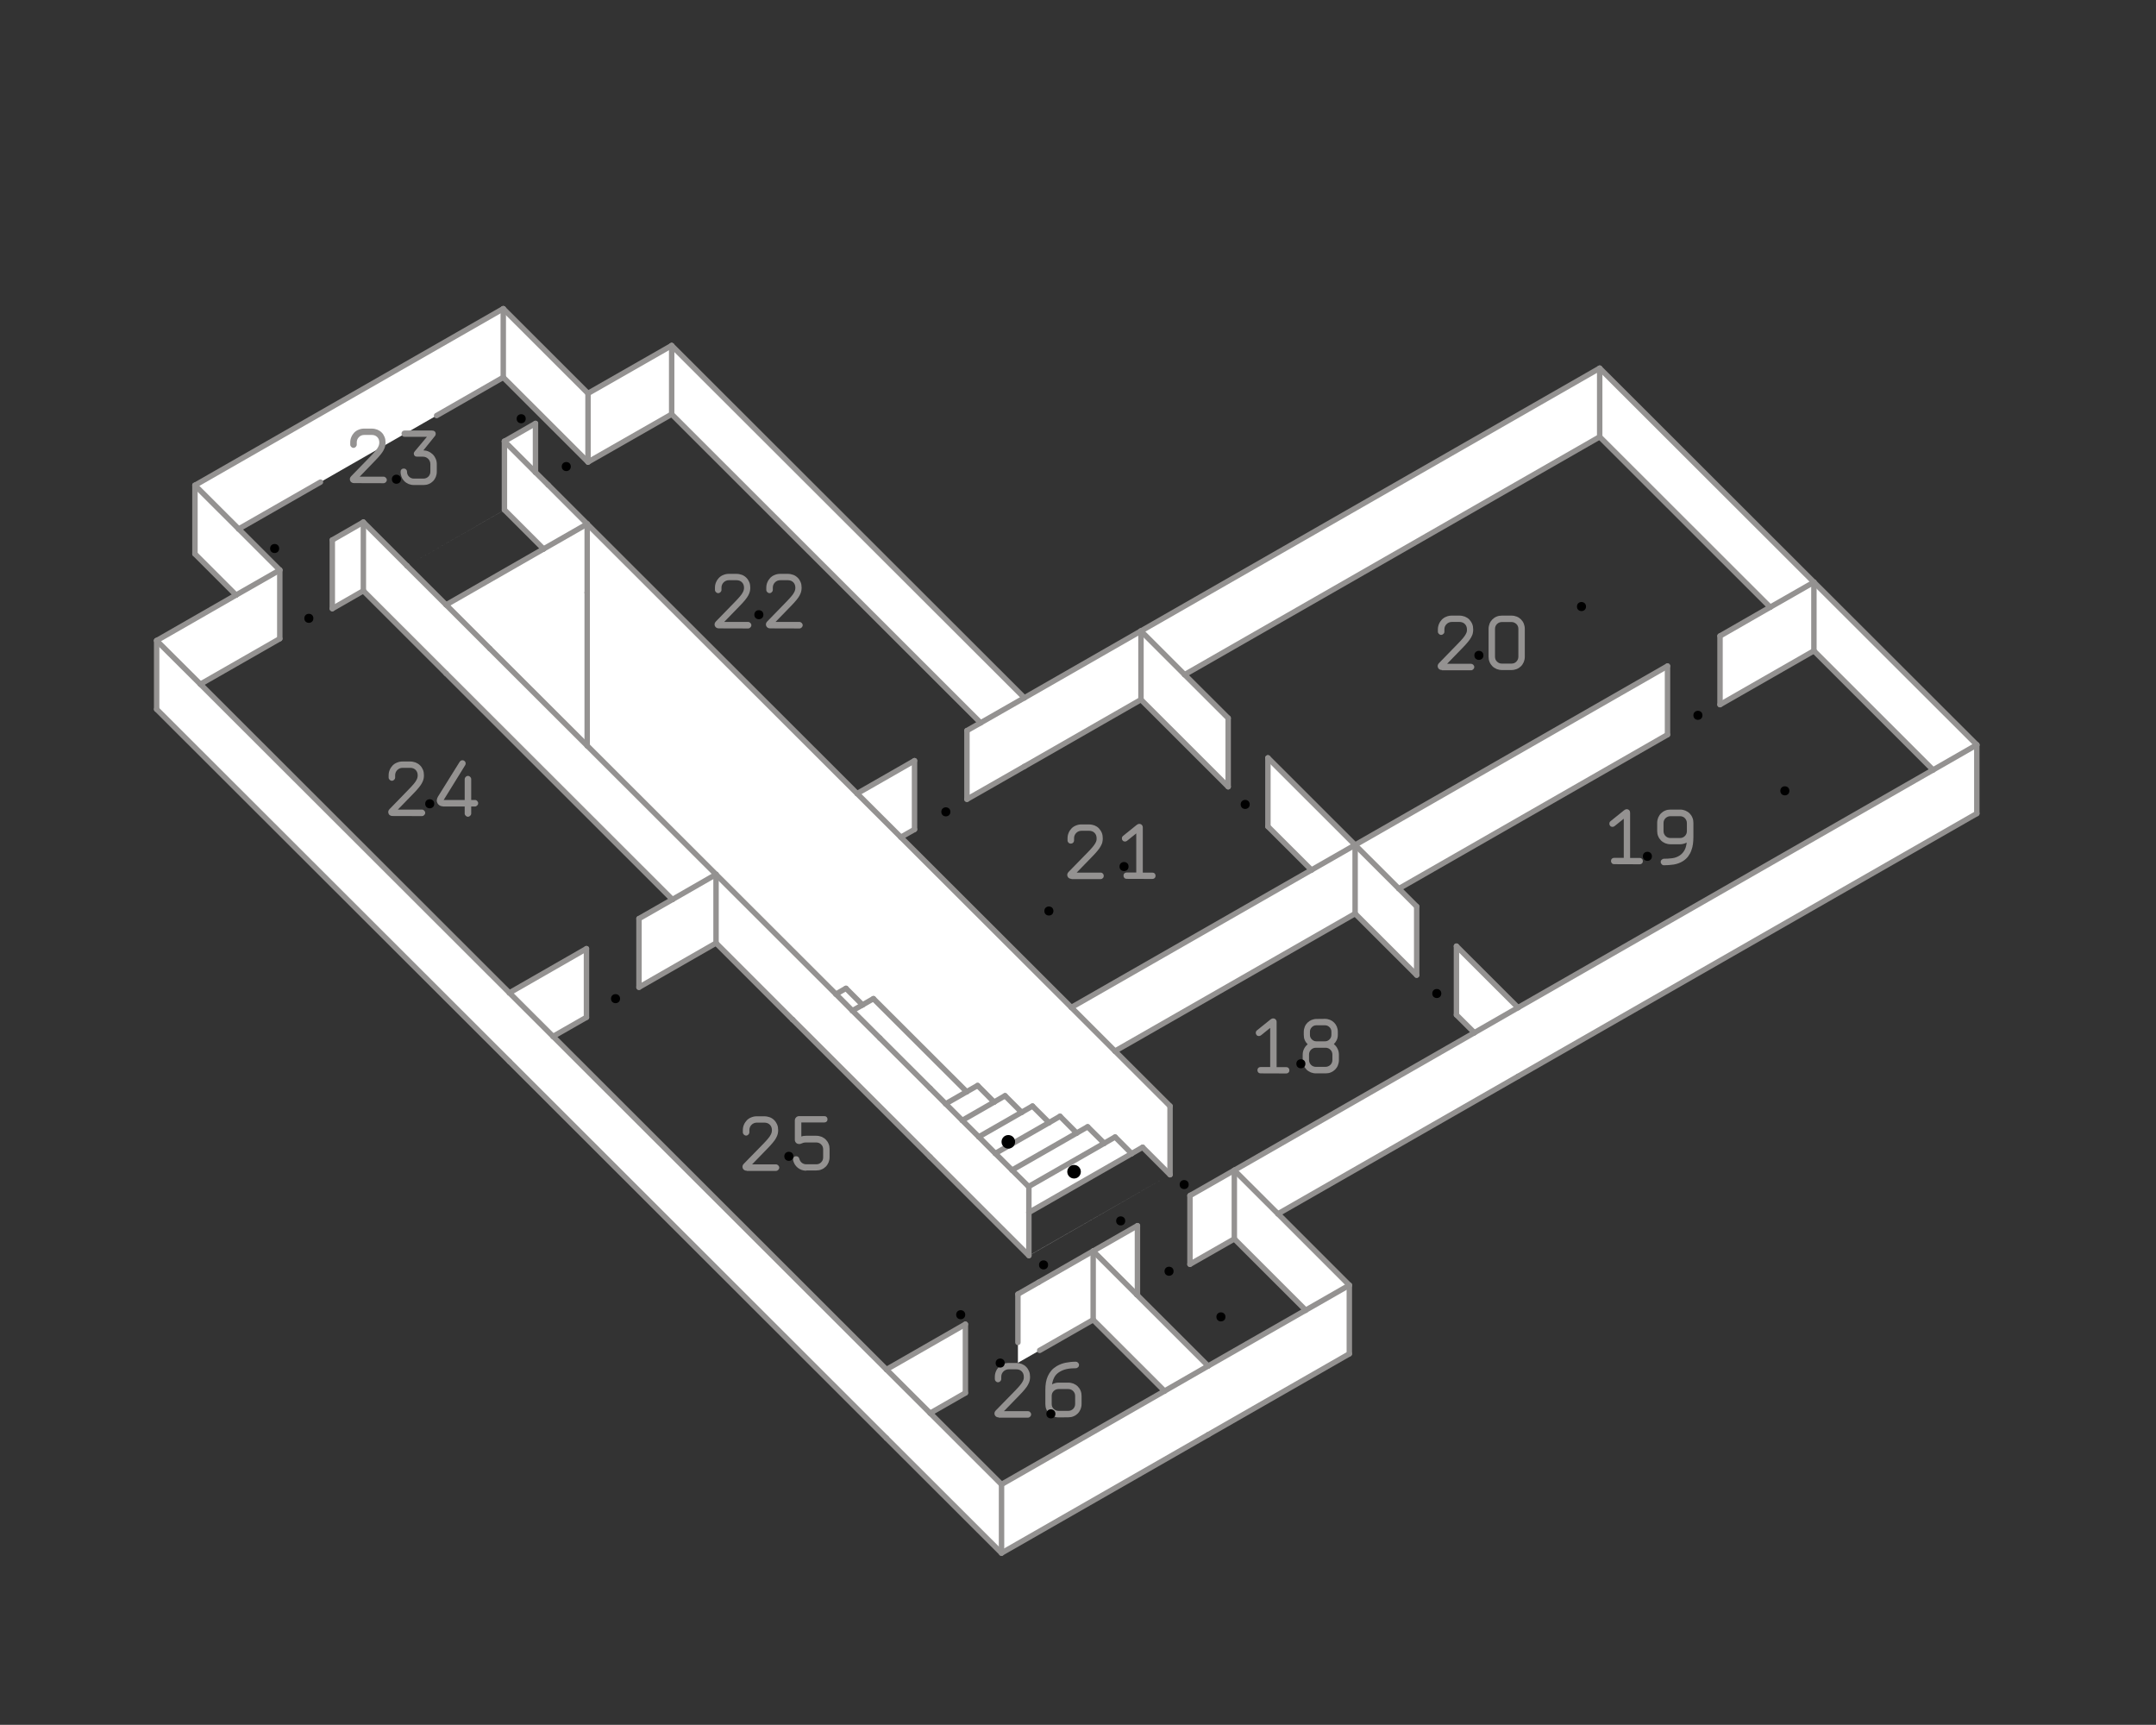 <?xml version="1.0" encoding="utf-8"?>
<!-- Generator: Adobe Illustrator 19.2.1, SVG Export Plug-In . SVG Version: 6.00 Build 0)  -->
<svg version="1.1" id="Layer_1" xmlns="http://www.w3.org/2000/svg" xmlns:xlink="http://www.w3.org/1999/xlink" x="0px" y="0px"
	 viewBox="0 0 2381.1 1904.7" style="enable-background:new 0 0 2381.1 1904.7;" xml:space="preserve">
<rect x="0" y="0" width="2381.1" height="1904.7" fill="#333333" stroke="none"/>
<style type="text/css">
	.st0{fill:none;}
	.st1{fill:#FFFFFF;}
	.st2{fill:none;stroke:#949291;stroke-width:6;stroke-linecap:round;stroke-miterlimit:10;}
	.st3{fill:#949291;}
	.st4{fill:none;stroke:#949292;stroke-width:6;stroke-linecap:round;stroke-linejoin:round;stroke-miterlimit:10;}
</style>
<line class="st0" x1="123.6" y1="309" x2="171.9" y2="196.3"/>
<g>
	<polygon class="st1" points="1136.3,1338.9 1136.3,1310.7 1136,1310.3 1117.7,1292.1 1099.2,1273.7 1081,1255.4 1062.7,1237.2 
		1044.4,1218.9 1027.3,1201.8 971.8,1146.4 941.4,1116.1 923.2,1097.8 934.3,1091.4 952.6,1109.7 964.6,1102.8 995,1133.1 
		1067.6,1205.6 1079.7,1198.7 1097.9,1217 1110,1210 1128.3,1228.3 1140.3,1221.4 1158.6,1239.7 1170.7,1232.7 1189.1,1251.2 
		1201.2,1244.3 1219.5,1262.5 1231.5,1255.6 1249.8,1273.9 	"/>
	<polygon class="st1" points="557.1,563.1 557.1,487.3 591.4,521.6 605.4,535.5 648.5,578.6 600.3,606.2 557.2,563.1 	"/>
	<polygon class="st1" points="557.1,563.1 557.2,563.1 449.5,624.8 449.5,624.8 	"/>
	<polygon class="st1" points="367,672.1 367,596.3 401.3,576.6 401.3,652.4 	"/>
	<polygon class="st1" points="555.8,416.7 263.6,584.1 215.3,535.9 555.8,340.9 	"/>
	<polygon class="st1" points="649.4,510.2 555.8,416.7 555.8,340.9 649.4,434.4 	"/>
	<polygon class="st1" points="741.8,457.4 649.4,510.2 649.4,434.4 741.8,381.6 	"/>
	<polygon class="st1" points="1083,798.2 741.8,457.4 741.8,381.6 1131.3,770.6 	"/>
	<polygon class="st1" points="1010,915.9 994.9,924.5 946.6,876.3 1010,840 	"/>
	<polygon class="st1" points="309,629.5 309,705.3 221.3,755.5 173,707.4 260.7,657.1 	"/>
	<polygon class="st1" points="1067.9,882.6 1067.9,806.8 1260.1,696.8 1260.1,772.6 	"/>
	<polygon class="st1" points="1411.4,1340.4 1363.2,1292.3 2183.2,822.5 2183.2,898.4 	"/>
	<polygon class="st1" points="260.7,657.1 215.3,611.7 215.3,535.9 263.6,584.1 309,629.5 	"/>
	<polygon class="st1" points="1106.1,1715 1106.1,1639.2 1490.2,1419.2 1490.2,1495 	"/>
	<polygon class="st1" points="1448.4,960.7 1400.3,912.7 1400.3,836.9 1496.6,933.1 	"/>
	<polygon class="st1" points="1356.4,868.8 1260.1,772.6 1260.1,696.8 1308.3,745 1356.4,793 	"/>
	<polygon class="st1" points="1628.3,1140.4 1608.5,1120.7 1608.5,1044.8 1676.5,1112.7 	"/>
	<polygon class="st1" points="1564.6,1076.8 1496.6,1008.9 1496.6,933.1 1544.9,981.3 1564.6,1001 	"/>
	<polygon class="st1" points="1841.6,811.3 1544.9,981.3 1496.6,933.1 1841.6,735.5 	"/>
	<polygon class="st1" points="2003.3,718.7 1899.6,778.1 1899.6,702.3 1955,670.5 2003.3,642.9 	"/>
	<polygon class="st1" points="2134.9,850.2 2003.3,718.7 2003.3,642.9 2183.2,822.5 	"/>
	<polygon class="st1" points="1496.6,1008.9 1231.4,1160.7 1183.2,1112.5 1448.4,960.7 1496.6,933.1 	"/>
	<polygon class="st1" points="1955,670.5 1766.7,482.4 1766.7,406.6 2003.3,642.9 	"/>
	<polygon class="st1" points="1766.7,482.4 1308.3,745 1260.1,696.8 1766.7,406.6 	"/>
	<polygon class="st1" points="1292.2,1297.2 1261.9,1266.9 1249.8,1273.9 1231.5,1255.6 1219.5,1262.5 1201.2,1244.3 1189.1,1251.2 
		1170.7,1232.7 1158.6,1239.7 1140.3,1221.4 1128.3,1228.3 1110,1210 1097.9,1217 1079.7,1198.7 1067.6,1205.6 995,1133.1 
		964.6,1102.8 952.6,1109.7 934.3,1091.4 923.2,1097.8 648.5,823.5 648.5,578.6 1183.2,1112.5 1231.4,1160.7 1292.2,1221.4 	"/>
	<polygon class="st1" points="1106.1,1715 173,783.2 173,707.4 221.3,755.5 1106.1,1639.2 	"/>
	<polygon class="st1" points="557.1,487.3 591.4,467.6 591.4,521.6 	"/>
	<polygon class="st1" points="790.8,965.6 790.8,1041.4 705.7,1090.2 705.7,1014.4 742.6,993.3 	"/>
	<polygon class="st1" points="1292.2,1297.2 1136.4,1386.6 1136.3,1386.5 	"/>
	<polygon class="st1" points="1363.2,1368.1 1314.2,1396.1 1314.2,1320.3 1314.9,1319.9 1363.2,1292.3 	"/>
	<polygon class="st1" points="1363.2,1368.1 1363.2,1292.3 1411.4,1340.4 1490.2,1419.2 1442,1446.8 	"/>
	<polygon class="st1" points="1256.2,1429.3 1255.5,1429.7 1207.3,1381.5 1256.2,1353.5 	"/>
	<polygon class="st1" points="647.7,1123.4 610.8,1144.5 562.6,1096.4 647.7,1047.6 	"/>
	<polygon class="st1" points="979,1512.3 1066.2,1462.3 1066.2,1538.2 1027.3,1560.5 	"/>
	<polygon class="st1" points="1286.1,1536.1 1207.3,1457.4 1207.3,1381.5 1255.5,1429.7 1334.3,1508.4 	"/>
	<polygon class="st1" points="1207.3,1381.5 1207.3,1457.4 1124.2,1504.9 1124.2,1429.1 1147.1,1416 	"/>
	<polygon class="st1" points="742.6,993.3 401.3,652.4 401.3,576.6 449.5,624.8 449.5,624.8 790.8,965.6 	"/>
	<polygon class="st1" points="648.5,823.5 492.7,667.9 648.5,578.6 	"/>
	<polygon class="st1" points="1136.3,1386.5 790.8,1041.4 790.8,965.6 1136,1310.3 1136.3,1310.7 	"/>
	<line class="st2" x1="1110" y1="1210" x2="1128.3" y2="1228.3"/>
	<line class="st2" x1="1170.7" y1="1232.7" x2="1189.1" y2="1251.2"/>
	<line class="st2" x1="1140.3" y1="1221.4" x2="1158.6" y2="1239.7"/>
	<line class="st2" x1="1079.7" y1="1198.7" x2="1097.9" y2="1217"/>
	<line class="st2" x1="1231.6" y1="1255.6" x2="1249.8" y2="1273.9"/>
	<line class="st2" x1="1261.9" y1="1266.9" x2="1292.2" y2="1297.2"/>
	<line class="st2" x1="964.6" y1="1102.8" x2="1067.6" y2="1205.6"/>
	<line class="st2" x1="934.3" y1="1091.4" x2="952.6" y2="1109.7"/>
	<line class="st2" x1="557.1" y1="487.3" x2="557.1" y2="563.1"/>
	<line class="st2" x1="946.6" y1="876.3" x2="648.5" y2="578.6"/>
	<line class="st2" x1="401.3" y1="652.4" x2="367" y2="672.1"/>
	<line class="st2" x1="367" y1="672.1" x2="367" y2="596.3"/>
	<line class="st2" x1="367" y1="596.3" x2="401.3" y2="576.6"/>
	<line class="st2" x1="401.3" y1="652.4" x2="401.3" y2="576.6"/>
	<line class="st2" x1="2183.2" y1="898.4" x2="1676.5" y2="1188.6"/>
	<line class="st2" x1="2183.2" y1="822.5" x2="2183.2" y2="898.4"/>
	<line class="st2" x1="1628.3" y1="1140.4" x2="1608.5" y2="1120.7"/>
	<line class="st2" x1="1564.6" y1="1076.8" x2="1496.6" y2="1008.9"/>
	<line class="st2" x1="1841.6" y1="811.3" x2="1544.9" y2="981.3"/>
	<line class="st2" x1="2003.3" y1="718.7" x2="1899.6" y2="778.1"/>
	<line class="st2" x1="2003.3" y1="718.7" x2="2134.9" y2="850.2"/>
	<line class="st2" x1="215.3" y1="611.7" x2="260.7" y2="657.1"/>
	<line class="st2" x1="649.4" y1="510.2" x2="555.8" y2="416.7"/>
	<line class="st2" x1="649.4" y1="510.2" x2="741.8" y2="457.4"/>
	<line class="st2" x1="741.8" y1="457.4" x2="1083" y2="798.2"/>
	<line class="st2" x1="1131.3" y1="846.4" x2="1067.9" y2="882.6"/>
	<line class="st2" x1="1010" y1="915.9" x2="994.9" y2="924.5"/>
	<line class="st2" x1="979" y1="1588.1" x2="1106.1" y2="1715"/>
	<line class="st2" x1="215.3" y1="535.9" x2="215.3" y2="611.7"/>
	<line class="st2" x1="309" y1="705.3" x2="309" y2="629.5"/>
	<line class="st2" x1="790.8" y1="1041.4" x2="790.8" y2="965.6"/>
	<line class="st2" x1="1363.2" y1="1368.1" x2="1363.2" y2="1292.3"/>
	<line class="st2" x1="1490.2" y1="1495" x2="1490.2" y2="1419.2"/>
	<line class="st2" x1="1027.3" y1="1560.5" x2="1066.2" y2="1538.2"/>
	<line class="st2" x1="1207.3" y1="1457.4" x2="1207.3" y2="1381.5"/>
	<line class="st2" x1="1027.3" y1="1277.6" x2="875.6" y2="1126.1"/>
	<line class="st2" x1="741.8" y1="381.6" x2="741.8" y2="457.4"/>
	<line class="st2" x1="1131.3" y1="770.6" x2="741.8" y2="381.6"/>
	<line class="st2" x1="1448.4" y1="960.7" x2="1400.3" y2="912.7"/>
	<line class="st2" x1="1496.6" y1="1008.9" x2="1231.4" y2="1160.7"/>
	<line class="st2" x1="1260.1" y1="772.6" x2="1131.3" y2="846.4"/>
	<line class="st2" x1="1356.4" y1="868.8" x2="1260.1" y2="772.6"/>
	<line class="st2" x1="1766.7" y1="482.4" x2="1955" y2="670.5"/>
	<line class="st2" x1="1308.3" y1="745" x2="1766.7" y2="482.4"/>
	<line class="st2" x1="2003.3" y1="642.9" x2="2003.3" y2="718.7"/>
	<line class="st2" x1="1766.7" y1="482.4" x2="1766.7" y2="406.6"/>
	<line class="st2" x1="2003.3" y1="642.9" x2="1766.7" y2="406.6"/>
	<line class="st2" x1="1292.2" y1="1297.2" x2="1292.2" y2="1221.4"/>
	<line class="st2" x1="2183.2" y1="822.5" x2="2003.3" y2="642.9"/>
	<line class="st2" x1="555.8" y1="416.7" x2="555.8" y2="340.9"/>
	<line class="st2" x1="555.8" y1="340.9" x2="649.4" y2="434.4"/>
	<line class="st2" x1="649.4" y1="434.4" x2="649.4" y2="510.2"/>
	<line class="st2" x1="173" y1="783.2" x2="173" y2="707.4"/>
	<line class="st2" x1="562.6" y1="1172.2" x2="173" y2="783.2"/>
	<line class="st2" x1="1411.4" y1="1340.4" x2="1676.5" y2="1188.6"/>
	<line class="st2" x1="1496.6" y1="933.1" x2="1496.6" y2="1008.9"/>
	<line class="st2" x1="555.8" y1="340.9" x2="215.3" y2="535.9"/>
	<line class="st2" x1="309" y1="705.3" x2="221.3" y2="755.5"/>
	<line class="st2" x1="591.4" y1="467.6" x2="557.1" y2="487.3"/>
	<line class="st2" x1="591.4" y1="467.6" x2="591.4" y2="521.6"/>
	<line class="st2" x1="1131.3" y1="770.6" x2="1260.1" y2="696.8"/>
	<line class="st2" x1="1260.1" y1="696.8" x2="1260.1" y2="772.6"/>
	<line class="st2" x1="741.8" y1="381.6" x2="649.4" y2="434.4"/>
	<line class="st2" x1="1314.2" y1="1396.1" x2="1363.2" y2="1368.1"/>
	<line class="st2" x1="1255.5" y1="1429.7" x2="1256.2" y2="1429.3"/>
	<line class="st2" x1="562.6" y1="1172.2" x2="979" y2="1588.1"/>
	<line class="st2" x1="1766.7" y1="406.6" x2="1260.1" y2="696.8"/>
	<line class="st2" x1="1496.6" y1="933.1" x2="1841.6" y2="735.5"/>
	<line class="st2" x1="1841.6" y1="811.3" x2="1841.6" y2="735.5"/>
	<line class="st2" x1="790.8" y1="1041.4" x2="705.7" y2="1090.2"/>
	<line class="st2" x1="647.7" y1="1123.4" x2="610.8" y2="1144.5"/>
	<line class="st2" x1="1067.9" y1="882.6" x2="1067.9" y2="806.8"/>
	<line class="st2" x1="705.7" y1="1090.2" x2="705.7" y2="1014.4"/>
	<line class="st2" x1="1356.4" y1="868.8" x2="1356.4" y2="793"/>
	<line class="st2" x1="1899.6" y1="778.1" x2="1899.6" y2="702.3"/>
	<line class="st2" x1="1400.3" y1="912.7" x2="1400.3" y2="836.9"/>
	<line class="st2" x1="1400.3" y1="836.9" x2="1496.6" y2="933.1"/>
	<line class="st2" x1="1314.2" y1="1396.1" x2="1314.2" y2="1320.3"/>
	<line class="st2" x1="946.6" y1="876.3" x2="1010" y2="840"/>
	<line class="st2" x1="1010" y1="915.9" x2="1010" y2="840"/>
	<line class="st2" x1="1286.1" y1="1536.1" x2="1207.3" y2="1457.4"/>
	<line class="st2" x1="1564.6" y1="1076.8" x2="1564.6" y2="1001"/>
	<line class="st2" x1="1256.2" y1="1353.5" x2="1207.3" y2="1381.5"/>
	<line class="st2" x1="1256.2" y1="1429.3" x2="1256.2" y2="1353.5"/>
	<line class="st2" x1="1608.5" y1="1120.7" x2="1608.5" y2="1044.8"/>
	<line class="st2" x1="1608.5" y1="1044.8" x2="1676.5" y2="1112.7"/>
	<line class="st2" x1="562.6" y1="1096.4" x2="647.7" y2="1047.6"/>
	<line class="st2" x1="647.7" y1="1123.4" x2="647.7" y2="1047.6"/>
	<line class="st2" x1="1490.2" y1="1495" x2="1334.3" y2="1584.3"/>
	<line class="st2" x1="1066.2" y1="1462.3" x2="979" y2="1512.3"/>
	<line class="st2" x1="1124.2" y1="1482.4" x2="1124.2" y2="1429.1"/>
	<line class="st2" x1="1066.2" y1="1538.2" x2="1066.2" y2="1462.3"/>
	<line class="st2" x1="492.7" y1="743.7" x2="742.6" y2="993.3"/>
	<line class="st2" x1="557.2" y1="563.1" x2="600.3" y2="606.2"/>
	<line class="st2" x1="648.5" y1="578.6" x2="648.5" y2="654.4"/>
	<line class="st2" x1="648.5" y1="654.4" x2="648.5" y2="823.5"/>
	<line class="st2" x1="923.2" y1="1097.8" x2="934.3" y2="1091.4"/>
	<line class="st2" x1="1062.7" y1="1237.2" x2="1097.9" y2="1217"/>
	<line class="st2" x1="1097.9" y1="1217" x2="1110" y2="1210"/>
	<line class="st2" x1="1099.2" y1="1273.7" x2="1158.6" y2="1239.7"/>
	<line class="st2" x1="1158.6" y1="1239.7" x2="1170.7" y2="1232.7"/>
	<line class="st2" x1="1081" y1="1255.4" x2="1128.3" y2="1228.3"/>
	<line class="st2" x1="1128.3" y1="1228.3" x2="1140.3" y2="1221.4"/>
	<line class="st2" x1="1044.4" y1="1218.9" x2="1067.6" y2="1205.6"/>
	<line class="st2" x1="1067.6" y1="1205.6" x2="1079.7" y2="1198.7"/>
	<line class="st2" x1="1676.5" y1="1112.7" x2="2134.9" y2="850.2"/>
	<line class="st2" x1="2134.9" y1="850.2" x2="2183.2" y2="822.5"/>
	<line class="st2" x1="1106.1" y1="1639.2" x2="1027.3" y2="1560.5"/>
	<line class="st2" x1="1027.3" y1="1560.5" x2="979" y2="1512.3"/>
	<line class="st2" x1="309" y1="629.5" x2="263.6" y2="584.1"/>
	<line class="st2" x1="263.6" y1="584.1" x2="215.3" y2="535.9"/>
	<line class="st2" x1="401.3" y1="576.6" x2="449.5" y2="624.8"/>
	<line class="st2" x1="1363.2" y1="1292.3" x2="1411.4" y2="1340.4"/>
	<line class="st2" x1="1411.4" y1="1340.4" x2="1490.2" y2="1419.2"/>
	<line class="st2" x1="1490.2" y1="1419.2" x2="1442" y2="1446.8"/>
	<line class="st2" x1="1442" y1="1446.8" x2="1334.3" y2="1508.4"/>
	<line class="st2" x1="173" y1="707.4" x2="221.3" y2="755.5"/>
	<line class="st2" x1="221.3" y1="755.5" x2="562.6" y2="1096.4"/>
	<line class="st2" x1="1676.5" y1="1112.7" x2="1628.3" y2="1140.4"/>
	<line class="st2" x1="1628.3" y1="1140.4" x2="1363.2" y2="1292.3"/>
	<line class="st2" x1="1183.2" y1="1112.5" x2="1448.4" y2="960.7"/>
	<line class="st2" x1="1448.4" y1="960.7" x2="1496.6" y2="933.1"/>
	<line class="st2" x1="1292.2" y1="1221.4" x2="1231.4" y2="1160.7"/>
	<line class="st2" x1="1231.4" y1="1160.7" x2="1183.2" y2="1112.5"/>
	<line class="st2" x1="173" y1="707.4" x2="260.7" y2="657.1"/>
	<line class="st2" x1="260.7" y1="657.1" x2="309" y2="629.5"/>
	<line class="st2" x1="979" y1="1512.3" x2="610.8" y2="1144.5"/>
	<line class="st2" x1="610.8" y1="1144.5" x2="562.6" y2="1096.4"/>
	<line class="st2" x1="1067.9" y1="806.8" x2="1083" y2="798.2"/>
	<line class="st2" x1="1083" y1="798.2" x2="1131.3" y2="770.6"/>
	<line class="st2" x1="705.7" y1="1014.4" x2="742.6" y2="993.3"/>
	<line class="st2" x1="742.6" y1="993.3" x2="790.8" y2="965.6"/>
	<line class="st2" x1="1260.1" y1="696.8" x2="1308.3" y2="745"/>
	<line class="st2" x1="1308.3" y1="745" x2="1356.4" y2="793"/>
	<line class="st2" x1="1899.6" y1="702.3" x2="1955" y2="670.5"/>
	<line class="st2" x1="1955" y1="670.5" x2="2003.3" y2="642.9"/>
	<line class="st2" x1="1363.2" y1="1292.3" x2="1314.9" y2="1319.9"/>
	<line class="st2" x1="1314.9" y1="1319.9" x2="1314.2" y2="1320.3"/>
	<line class="st2" x1="1183.2" y1="1112.5" x2="994.9" y2="924.5"/>
	<line class="st2" x1="994.9" y1="924.5" x2="946.6" y2="876.3"/>
	<line class="st2" x1="1207.3" y1="1381.5" x2="1255.5" y2="1429.7"/>
	<line class="st2" x1="1255.5" y1="1429.7" x2="1334.3" y2="1508.4"/>
	<line class="st2" x1="1496.6" y1="933.1" x2="1544.9" y2="981.3"/>
	<line class="st2" x1="1544.9" y1="981.3" x2="1564.6" y2="1001"/>
	<line class="st2" x1="1207.3" y1="1381.5" x2="1147.1" y2="1416"/>
	<line class="st2" x1="1147.1" y1="1416" x2="1124.2" y2="1429.1"/>
	<line class="st2" x1="1136" y1="1310.3" x2="1219.5" y2="1262.5"/>
	<line class="st2" x1="1219.5" y1="1262.5" x2="1231.5" y2="1255.6"/>
	<line class="st2" x1="1117.7" y1="1292.1" x2="1189.1" y2="1251.2"/>
	<line class="st2" x1="1189.1" y1="1251.2" x2="1201.2" y2="1244.3"/>
	<line class="st2" x1="1136.3" y1="1338.9" x2="1249.8" y2="1273.9"/>
	<line class="st2" x1="1249.8" y1="1273.9" x2="1261.9" y2="1266.9"/>
	<line class="st2" x1="1334.3" y1="1508.4" x2="1286.1" y2="1536.1"/>
	<line class="st2" x1="1286.1" y1="1536.1" x2="1106.1" y2="1639.2"/>
	<line class="st2" x1="648.5" y1="578.6" x2="600.3" y2="606.2"/>
	<line class="st2" x1="600.3" y1="606.2" x2="492.7" y2="667.9"/>
	<line class="st2" x1="648.5" y1="578.6" x2="605.4" y2="535.5"/>
	<line class="st2" x1="492.7" y1="667.9" x2="540.9" y2="716.1"/>
	<line class="st2" x1="964.6" y1="1102.8" x2="952.6" y2="1109.7"/>
	<line class="st2" x1="952.6" y1="1109.7" x2="941.4" y2="1116.1"/>
	<line class="st2" x1="1136.3" y1="1310.7" x2="1136.3" y2="1338.9"/>
	<line class="st2" x1="1136.3" y1="1338.9" x2="1136.3" y2="1386.5"/>
	<line class="st2" x1="1027.3" y1="1201.8" x2="1044.4" y2="1218.9"/>
	<line class="st2" x1="449.5" y1="624.8" x2="449.5" y2="624.8"/>
	<line class="st2" x1="449.5" y1="624.8" x2="492.7" y2="667.9"/>
	<line class="st2" x1="605.4" y1="535.5" x2="591.4" y2="521.6"/>
	<line class="st2" x1="591.4" y1="521.6" x2="557.1" y2="487.3"/>
	<line class="st2" x1="540.9" y1="716.1" x2="648.5" y2="823.5"/>
	<line class="st2" x1="648.5" y1="823.5" x2="790.8" y2="965.6"/>
	<line class="st2" x1="1044.4" y1="1218.9" x2="1062.7" y2="1237.2"/>
	<line class="st2" x1="790.8" y1="965.6" x2="923.2" y2="1097.8"/>
	<line class="st2" x1="923.2" y1="1097.8" x2="941.4" y2="1116.1"/>
	<line class="st2" x1="941.4" y1="1116.1" x2="971.8" y2="1146.4"/>
	<line class="st2" x1="971.8" y1="1146.4" x2="1027.3" y2="1201.8"/>
	<line class="st2" x1="1062.7" y1="1237.2" x2="1081" y2="1255.4"/>
	<line class="st2" x1="1081" y1="1255.4" x2="1099.2" y2="1273.7"/>
	<line class="st2" x1="1099.2" y1="1273.7" x2="1117.7" y2="1292.1"/>
	<line class="st2" x1="1117.7" y1="1292.1" x2="1136" y2="1310.3"/>
	<line class="st2" x1="1136" y1="1310.3" x2="1136.3" y2="1310.7"/>
	<line class="st2" x1="875.4" y1="1126" x2="875.6" y2="1126.1"/>
	<line class="st2" x1="1106.1" y1="1715" x2="1334.3" y2="1584.3"/>
	<line class="st2" x1="401.3" y1="652.4" x2="492.7" y2="743.7"/>
	<line class="st2" x1="1442" y1="1446.8" x2="1363.2" y2="1368.1"/>
	<line class="st2" x1="1207.3" y1="1457.4" x2="1148.2" y2="1491.2"/>
	<line class="st2" x1="790.8" y1="1041.4" x2="875.4" y2="1126"/>
	<line class="st2" x1="1136.3" y1="1386.5" x2="1027.3" y2="1277.6"/>
	<line class="st2" x1="1201.2" y1="1244.3" x2="1219.5" y2="1262.5"/>
	<path class="st3" d="M1592.5,739.9c-1,0-1.9-0.2-2.7-0.7s-1.4-1.1-1.7-2c-0.7-1.8-0.3-3.5,1.2-5l21.3-21.9c2.1-2.2,3.9-4.1,5.2-5.7
		c1.3-1.6,2.4-3.1,3-4.3c0.6-1,0.9-1.9,1.1-2.7s0.2-1.6,0.2-2.5c0-2.5-0.8-4.5-2.3-6s-3.5-2.3-6-2.3h-8.3c-2.3,0-4.3,0.8-5.9,2.4
		c-1.6,1.6-2.4,3.5-2.4,5.9v2.4c0,1-0.3,1.8-1.1,2.5c-0.7,0.7-1.5,1.1-2.5,1.1s-1.8-0.4-2.5-1.1s-1.1-1.5-1.1-2.5v-2.4
		c0-2.1,0.4-4.1,1.2-6c0.8-1.9,1.9-3.5,3.2-4.9c1.4-1.4,3-2.5,4.9-3.2c1.9-0.8,3.9-1.2,6-1.2h8.3c2.2,0,4.3,0.4,6.2,1.1
		c1.9,0.8,3.5,1.8,4.9,3.2c1.3,1.4,2.4,3,3.2,4.9c0.8,1.9,1.1,3.9,1.1,6.2c0,1.2-0.1,2.5-0.4,3.9c-0.2,1.4-0.9,3-1.9,4.8
		c-0.8,1.5-2,3.2-3.5,5s-3.4,4-5.9,6.5l-17.1,17.6h26.4c0.9,0,1.8,0.4,2.5,1.1s1.1,1.5,1.1,2.5c0,0.9-0.4,1.8-1.1,2.5
		s-1.5,1.1-2.5,1.1h-32.1L1592.5,739.9L1592.5,739.9z"/>
	<path class="st3" d="M1669.3,732.8c2.1,0,4-0.7,5.4-2.2s2.2-3.3,2.2-5.4v-30.7c0-2.1-0.7-4-2.2-5.4s-3.3-2.2-5.4-2.2h-10.6
		c-2.1,0-4,0.8-5.4,2.2c-1.5,1.5-2.2,3.3-2.2,5.4v30.7c0,2.1,0.7,4,2.2,5.4c1.5,1.5,3.3,2.2,5.4,2.2H1669.3z M1658.7,739.9
		c-2.1,0-4-0.4-5.8-1.1c-1.8-0.8-3.4-1.8-4.7-3.1s-2.4-2.9-3.1-4.7c-0.8-1.8-1.1-3.8-1.1-5.8v-30.7c0-2.1,0.4-4,1.1-5.8
		s1.8-3.4,3.1-4.7c1.3-1.3,2.9-2.4,4.7-3.1c1.8-0.8,3.7-1.1,5.8-1.1h10.6c2.1,0,4,0.4,5.8,1.1s3.4,1.8,4.7,3.1
		c1.3,1.3,2.4,2.9,3.1,4.7s1.1,3.7,1.1,5.8v30.7c0,2.1-0.4,4-1.1,5.8c-0.8,1.8-1.8,3.4-3.1,4.7c-1.3,1.3-2.9,2.4-4.7,3.1
		c-1.8,0.7-3.8,1.1-5.8,1.1H1658.7z"/>
	<path class="st3" d="M1183.4,970.5c-1,0-1.9-0.2-2.7-0.7c-0.8-0.5-1.3-1.1-1.7-2c-0.7-1.8-0.3-3.5,1.2-5l21.4-21.9
		c2.1-2.2,3.9-4.1,5.2-5.7c1.3-1.6,2.4-3.1,3-4.3c0.6-1,0.9-1.9,1.1-2.7s0.2-1.6,0.2-2.5c0-2.5-0.8-4.5-2.3-6s-3.5-2.3-6-2.3h-8.3
		c-2.3,0-4.3,0.8-5.9,2.4c-1.6,1.6-2.4,3.6-2.4,5.9v2.4c0,0.9-0.3,1.8-1.1,2.5c-0.7,0.7-1.5,1-2.5,1s-1.8-0.3-2.5-1
		s-1.1-1.5-1.1-2.5v-2.4c0-2.1,0.4-4.1,1.2-6s1.9-3.5,3.2-4.9c1.4-1.4,3-2.5,4.9-3.2c1.9-0.8,3.9-1.2,6-1.2h8.3
		c2.2,0,4.3,0.4,6.2,1.1c1.9,0.8,3.5,1.8,4.8,3.2s2.4,3,3.2,4.9c0.8,1.9,1.1,3.9,1.1,6.2c0,1.2-0.1,2.6-0.4,3.9
		c-0.2,1.4-0.9,3-1.9,4.8c-0.8,1.5-2,3.2-3.5,5s-3.4,4-5.9,6.5l-17.1,17.6h26.4c1,0,1.8,0.3,2.5,1.1c0.7,0.7,1,1.5,1,2.5
		s-0.3,1.8-1,2.5s-1.5,1.1-2.5,1.1h-32.1L1183.4,970.5L1183.4,970.5z"/>
	<path class="st3" d="M1244.3,970.5c-1,0-1.9-0.3-2.5-1c-0.7-0.7-1-1.5-1-2.5s0.3-1.9,1-2.5c0.7-0.7,1.5-1,2.5-1h10.6v-43.2
		l-10.2,8.2c-0.7,0.5-1.4,0.8-2.2,0.8c-1,0-1.8-0.3-2.5-1s-1-1.5-1-2.5c0-1.1,0.5-2.1,1.4-2.8l14.9-12c0.2-0.2,0.6-0.4,1.1-0.7
		s1.1-0.5,1.9-0.5c1.1,0,2,0.4,2.7,1.1c0.7,0.7,1.1,1.7,1.1,2.8v49.9h10.6c1,0,1.9,0.3,2.5,1c0.7,0.7,1,1.5,1,2.5s-0.3,1.9-1,2.5
		c-0.7,0.7-1.5,1-2.5,1L1244.3,970.5L1244.3,970.5z"/>
	<path class="st3" d="M433.5,901.1c-1,0-1.9-0.2-2.7-0.7s-1.4-1.1-1.7-2c-0.7-1.8-0.3-3.5,1.2-5l21.4-22c2.1-2.2,3.9-4.1,5.2-5.7
		c1.4-1.6,2.4-3.1,3-4.3c0.6-1,0.9-1.9,1.1-2.7s0.3-1.6,0.3-2.5c0-2.5-0.8-4.5-2.3-6s-3.5-2.3-6-2.3h-8.3c-2.3,0-4.3,0.8-5.9,2.4
		c-1.6,1.6-2.4,3.6-2.4,5.9v2.4c0,1-0.4,1.8-1.1,2.5s-1.5,1.1-2.5,1.1s-1.8-0.4-2.5-1.1c-0.7-0.7-1.1-1.5-1.1-2.5v-2.4
		c0-2.1,0.4-4.2,1.2-6c0.8-1.9,1.9-3.5,3.2-4.9c1.4-1.4,3-2.5,4.9-3.2c1.9-0.8,3.9-1.2,6-1.2h8.3c2.3,0,4.3,0.4,6.2,1.1
		c1.9,0.8,3.5,1.8,4.9,3.2c1.4,1.3,2.4,3,3.2,4.8c0.8,1.9,1.1,4,1.1,6.2c0,1.2-0.1,2.5-0.4,3.9s-0.9,3-1.9,4.8c-0.8,1.5-2,3.2-3.5,5
		s-3.4,4-5.9,6.5L439.4,894H466c1,0,1.8,0.4,2.5,1.1c0.7,0.7,1.1,1.5,1.1,2.5c0,0.9-0.4,1.8-1.1,2.5s-1.5,1.1-2.5,1.1L433.5,901.1
		L433.5,901.1z"/>
	<path class="st3" d="M489,890.4c-1.2,0-2.4-0.3-3.4-0.9c-1-0.6-1.8-1.4-2.4-2.4c-0.6-1.1-0.9-2.3-0.8-3.6s0.6-2.5,1.3-3.8l24-38.5
		c0.6-0.8,1.3-1.4,2.2-1.6c0.9-0.2,1.8-0.1,2.7,0.4c0.8,0.6,1.4,1.3,1.6,2.3c0.2,1,0.1,1.8-0.4,2.6L490,883.4h23.2v-23
		c0-0.9,0.4-1.8,1.1-2.5c0.7-0.7,1.5-1.1,2.5-1.1s1.8,0.4,2.5,1.1c0.7,0.7,1.1,1.5,1.1,2.5v23h4.1c1,0,1.8,0.3,2.5,1.1
		c0.7,0.7,1.1,1.5,1.1,2.5s-0.4,1.8-1.1,2.5c-0.7,0.7-1.5,1.1-2.5,1.1h-4.1v7.7c0,1-0.4,1.8-1.1,2.5c-0.7,0.7-1.5,1.1-2.5,1.1
		s-1.8-0.4-2.5-1.1c-0.7-0.7-1.1-1.5-1.1-2.5v-7.7H489V890.4z"/>
	<path class="st3" d="M793.9,693.9c-1,0-1.9-0.2-2.7-0.7s-1.3-1.1-1.7-2c-0.7-1.8-0.3-3.5,1.2-5l21.4-22c2.1-2.2,3.9-4.1,5.2-5.7
		c1.4-1.6,2.4-3.1,3-4.3c0.6-1,0.9-1.9,1.1-2.7c0.2-0.8,0.3-1.6,0.3-2.5c0-2.5-0.8-4.5-2.3-6s-3.5-2.3-6-2.3h-8.3
		c-2.3,0-4.3,0.8-5.9,2.4c-1.6,1.6-2.4,3.6-2.4,5.9v2.4c0,1-0.4,1.8-1.1,2.5c-0.7,0.7-1.5,1.1-2.5,1.1s-1.8-0.4-2.5-1.1
		s-1.1-1.5-1.1-2.5V649c0-2.1,0.4-4.2,1.2-6c0.8-1.9,1.9-3.5,3.2-4.9c1.4-1.4,3-2.5,4.9-3.2c1.9-0.8,3.9-1.2,6-1.2h8.3
		c2.3,0,4.3,0.4,6.2,1.1s3.5,1.8,4.9,3.2c1.3,1.3,2.4,3,3.2,4.8c0.8,1.9,1.1,4,1.1,6.2c0,1.2-0.1,2.5-0.4,3.9
		c-0.3,1.4-0.9,3-1.9,4.8c-0.8,1.5-2,3.2-3.5,5s-3.4,4-5.9,6.5l-17.1,17.6h26.4c1,0,1.8,0.4,2.5,1.1s1.1,1.5,1.1,2.5
		s-0.4,1.8-1.1,2.5s-1.5,1.1-2.5,1.1L793.9,693.9L793.9,693.9z"/>
	<path class="st3" d="M850.6,693.9c-1,0-1.9-0.2-2.7-0.7s-1.3-1.1-1.7-2c-0.7-1.8-0.3-3.5,1.2-5l21.4-22c2.1-2.2,3.9-4.1,5.2-5.7
		c1.4-1.6,2.4-3.1,3-4.3c0.6-1,0.9-1.9,1.1-2.7c0.2-0.8,0.3-1.6,0.3-2.5c0-2.5-0.8-4.5-2.3-6s-3.5-2.3-6-2.3h-8.3
		c-2.3,0-4.3,0.8-5.9,2.4c-1.6,1.6-2.4,3.6-2.4,5.9v2.4c0,1-0.4,1.8-1.1,2.5c-0.7,0.7-1.5,1.1-2.5,1.1s-1.8-0.4-2.5-1.1
		s-1.1-1.5-1.1-2.5V649c0-2.1,0.4-4.2,1.2-6c0.8-1.9,1.9-3.5,3.2-4.9c1.4-1.4,3-2.5,4.9-3.2c1.9-0.8,3.9-1.2,6-1.2h8.3
		c2.3,0,4.3,0.4,6.2,1.1s3.5,1.8,4.9,3.2c1.4,1.3,2.4,3,3.2,4.8c0.8,1.9,1.1,4,1.1,6.2c0,1.2-0.1,2.5-0.4,3.9
		c-0.3,1.4-0.9,3-1.9,4.8c-0.8,1.5-2,3.2-3.5,5s-3.4,4-5.9,6.5l-17.1,17.6h26.4c1,0,1.8,0.4,2.5,1.1s1.1,1.5,1.1,2.5
		s-0.4,1.8-1.1,2.5s-1.5,1.1-2.5,1.1L850.6,693.9L850.6,693.9z"/>
	<path class="st3" d="M1782.7,954.3c-1,0-1.9-0.3-2.5-1c-0.7-0.7-1-1.5-1-2.5s0.3-1.9,1-2.5c0.7-0.7,1.5-1,2.5-1h10.6v-43.2
		l-10.2,8.2c-0.7,0.5-1.4,0.8-2.2,0.8c-1,0-1.9-0.3-2.5-1c-0.7-0.7-1-1.5-1-2.5c0-1.1,0.4-2.1,1.3-2.8l14.9-12
		c0.2-0.2,0.6-0.4,1.1-0.7s1.1-0.5,1.9-0.5c1.1,0,2,0.4,2.7,1.1c0.7,0.7,1,1.7,1,2.8v49.9h10.6c1,0,1.8,0.3,2.5,1s1,1.5,1,2.5
		s-0.3,1.9-1,2.5c-0.7,0.7-1.5,1-2.5,1L1782.7,954.3L1782.7,954.3z"/>
	<path class="st3" d="M1855.4,925.4c2.1,0,3.9-0.7,5.4-2.2s2.2-3.3,2.2-5.4v-8.9c0-2.1-0.8-3.9-2.2-5.4s-3.3-2.2-5.4-2.2h-10.6
		c-2.1,0-3.9,0.8-5.4,2.2c-1.5,1.5-2.2,3.3-2.2,5.4v8.9c0,2.1,0.8,3.9,2.2,5.4c1.5,1.5,3.3,2.2,5.4,2.2H1855.4z M1837.7,955.5
		c-1,0-1.8-0.3-2.5-1.1c-0.7-0.7-1.1-1.5-1.1-2.5s0.3-1.8,1.1-2.5c0.7-0.7,1.5-1.1,2.5-1.1c3.1,0,6.2-0.2,9.2-0.6
		c3-0.4,5.7-1.4,8-2.9c2.1-1.4,3.9-3.2,5.3-5.6c1.4-2.4,2.2-5.3,2.6-8.8c-1.1,0.6-2.3,1.1-3.5,1.4c-1.2,0.3-2.5,0.5-3.8,0.5h-10.6
		c-2.1,0-4-0.4-5.8-1.1c-1.8-0.8-3.4-1.8-4.7-3.1s-2.4-2.9-3.1-4.7c-0.8-1.8-1.1-3.7-1.1-5.8v-8.9c0-2.1,0.4-4,1.1-5.8
		c0.8-1.8,1.8-3.4,3.1-4.7c1.3-1.3,2.9-2.4,4.7-3.1c1.8-0.8,3.7-1.1,5.8-1.1h10.6c2.1,0,4,0.4,5.8,1.1c1.8,0.8,3.4,1.8,4.7,3.1
		s2.4,2.9,3.1,4.7c0.8,1.8,1.1,3.7,1.1,5.8v15.9c0,2.4-0.2,4.9-0.5,7.4s-0.9,4.9-1.8,7.2c-0.8,2.3-2,4.5-3.5,6.5s-3.4,3.7-5.7,5.2
		c-3.2,2-6.6,3.2-10.3,3.8C1844.8,955.2,1841.2,955.5,1837.7,955.5z"/>
	<path class="st3" d="M824.7,1292.8c-1,0-1.9-0.2-2.7-0.7s-1.4-1.1-1.7-2c-0.7-1.8-0.3-3.5,1.2-5l21.4-21.9c2.1-2.2,3.9-4.1,5.2-5.7
		c1.4-1.6,2.4-3.1,3-4.3c0.6-1,0.9-1.9,1.1-2.7c0.2-0.8,0.3-1.6,0.3-2.5c0-2.5-0.8-4.5-2.3-6s-3.5-2.3-6-2.3h-8.3
		c-2.3,0-4.3,0.8-5.9,2.4c-1.6,1.6-2.4,3.6-2.4,5.9v2.4c0,1-0.4,1.8-1.1,2.5c-0.7,0.7-1.5,1.1-2.5,1.1s-1.8-0.4-2.5-1.1
		s-1.1-1.5-1.1-2.5v-2.4c0-2.1,0.4-4.2,1.2-6c0.8-1.9,1.9-3.5,3.2-4.9c1.4-1.4,3-2.5,4.9-3.2c1.9-0.8,3.9-1.2,6-1.2h8.3
		c2.3,0,4.3,0.4,6.2,1.1s3.5,1.8,4.9,3.2c1.3,1.3,2.4,3,3.2,4.8c0.8,1.9,1.1,4,1.1,6.2c0,1.2-0.1,2.5-0.4,3.9
		c-0.3,1.4-0.9,3-1.9,4.8c-0.8,1.5-2,3.2-3.5,5s-3.4,4-5.9,6.5l-17.1,17.6H857c1,0,1.8,0.4,2.5,1.1s1.1,1.5,1.1,2.5
		c0,0.9-0.4,1.8-1.1,2.5c-0.7,0.7-1.5,1.1-2.5,1.1h-32.3V1292.8z"/>
	<path class="st3" d="M890.4,1292.8c-1.8,0-3.5-0.3-5.1-0.9s-3.1-1.4-4.3-2.4s-2.3-2.2-3.2-3.6c-0.8-1.4-1.4-2.8-1.8-4.3
		c-0.3-1.5-0.1-2.6,0.5-3.5s1.6-1.3,2.7-1.3c1,0,1.8,0.3,2.4,0.8c0.6,0.5,1,1.2,1.2,2.1c0.5,1.8,1.4,3.2,2.7,4.3
		c1.4,1.1,3,1.7,4.9,1.7h11.1c2.1,0,4-0.7,5.4-2.2c1.5-1.5,2.2-3.3,2.2-5.4v-8.9c0-2.1-0.7-4-2.2-5.4c-1.5-1.5-3.3-2.2-5.4-2.2
		h-11.2c-1.2,0-2.2,0.1-2.9,0.3c-0.7,0.2-1.3,0.4-1.9,0.7c-0.4,0.2-0.8,0.3-1.3,0.5s-1,0.2-1.6,0.2c-1.3,0-2.5-0.4-3.4-1.3
		s-1.4-2-1.4-3.4v-21.3c0-1.3,0.5-2.5,1.4-3.4s2-1.4,3.4-1.4h27.8c1,0,1.9,0.3,2.5,1c0.7,0.7,1,1.5,1,2.5s-0.3,1.9-1,2.5
		c-0.7,0.7-1.5,1-2.5,1H885v15.5c0.6-0.2,1.4-0.4,2.3-0.6c0.9-0.1,1.9-0.2,3-0.2h11.2c2.1,0,4,0.4,5.8,1.1c1.8,0.8,3.4,1.8,4.7,3.1
		c1.3,1.3,2.4,2.9,3.1,4.7c0.8,1.8,1.1,3.7,1.1,5.8v8.9c0,2.1-0.4,4-1.1,5.8c-0.8,1.8-1.8,3.4-3.1,4.7c-1.3,1.3-2.9,2.4-4.7,3.1
		c-1.8,0.8-3.7,1.1-5.8,1.1h-11.1V1292.8z"/>
	<path class="st3" d="M1103,1565.2c-1,0-1.9-0.2-2.7-0.7s-1.3-1.1-1.7-2c-0.7-1.8-0.3-3.5,1.2-5l21.4-21.9c2.1-2.2,3.9-4.1,5.2-5.7
		c1.3-1.6,2.4-3.1,3-4.3c0.6-1,0.9-1.9,1.1-2.7c0.2-0.8,0.2-1.6,0.2-2.5c0-2.5-0.8-4.5-2.3-6s-3.5-2.3-6-2.3h-8.3
		c-2.3,0-4.3,0.8-5.9,2.4s-2.4,3.6-2.4,5.9v2.4c0,1-0.4,1.8-1.1,2.5s-1.5,1.1-2.5,1.1s-1.8-0.4-2.5-1.1s-1-1.5-1-2.5v-2.4
		c0-2.1,0.4-4.1,1.2-6s1.9-3.5,3.2-4.9c1.4-1.4,3-2.5,4.9-3.2c1.9-0.8,3.9-1.2,6-1.2h8.3c2.2,0,4.3,0.4,6.2,1.1
		c1.9,0.8,3.5,1.8,4.8,3.2c1.4,1.4,2.4,3,3.2,4.9c0.8,1.9,1.1,3.9,1.1,6.2c0,1.2-0.1,2.6-0.4,3.9c-0.3,1.4-0.9,3-1.9,4.8
		c-0.8,1.5-2,3.2-3.5,5s-3.4,4-5.9,6.5l-17.1,17.6h26.4c0.9,0,1.8,0.3,2.5,1.1c0.7,0.7,1.1,1.5,1.1,2.5s-0.4,1.8-1.1,2.5
		s-1.5,1.1-2.5,1.1H1103V1565.2z"/>
	<path class="st3" d="M1169.2,1533.9c-2.1,0-4,0.7-5.5,2.2s-2.2,3.3-2.2,5.4v8.9c0,2.1,0.7,4,2.2,5.4c1.5,1.5,3.3,2.2,5.5,2.2h10.6
		c2.1,0,4-0.8,5.4-2.2c1.4-1.4,2.2-3.3,2.2-5.4v-8.9c0-2.1-0.7-3.9-2.2-5.4s-3.3-2.2-5.4-2.2H1169.2z M1169.2,1565.2
		c-2.1,0-4-0.4-5.8-1.1c-1.8-0.8-3.4-1.8-4.7-3.1c-1.3-1.3-2.4-2.9-3.1-4.7c-0.8-1.8-1.1-3.7-1.1-5.8v-16c0-2.6,0.2-5.2,0.6-7.7
		s1.1-4.9,2.1-7.1s2.3-4.3,3.9-6.2c1.6-1.9,3.6-3.5,5.9-4.9c3.1-1.8,6.4-3.1,10-3.8c3.6-0.7,7.3-1.1,11.1-1.1c1,0,1.8,0.4,2.5,1.1
		s1.1,1.5,1.1,2.5c0,0.9-0.3,1.8-1.1,2.5c-0.7,0.7-1.5,1.1-2.5,1.1c-3.8,0-7.2,0.3-10,0.9s-5.3,1.6-7.5,2.9
		c-2.8,1.6-4.9,3.7-6.2,6.2c-1.3,2.5-2.1,5.1-2.5,7.8c2.2-1.2,4.6-1.9,7.3-1.9h10.6c2.1,0,4,0.4,5.8,1.1c1.8,0.8,3.4,1.8,4.7,3.1
		c1.3,1.3,2.4,2.9,3.1,4.7c0.8,1.8,1.1,3.7,1.1,5.8v8.9c0,2.1-0.4,4-1.1,5.8c-0.8,1.8-1.8,3.4-3.1,4.7c-1.3,1.3-2.9,2.4-4.7,3.1
		c-1.8,0.8-3.8,1.1-5.8,1.1L1169.2,1565.2L1169.2,1565.2z"/>
	<path class="st4" d="M482.2,458.9l73.6-42.2 M263.6,584.1l90.3-51.7"/>
	<path class="st3" d="M1392.2,1185.3c-1,0-1.8-0.3-2.5-1s-1-1.5-1-2.5s0.3-1.8,1-2.5s1.5-1,2.5-1h10.6v-43.2l-10.2,8.2
		c-0.7,0.5-1.4,0.8-2.2,0.8c-1,0-1.9-0.3-2.5-1c-0.7-0.7-1-1.5-1-2.5c0-1.1,0.4-2.1,1.3-2.8l14.9-12c0.2-0.2,0.6-0.4,1.1-0.7
		c0.5-0.3,1.1-0.5,1.9-0.5c1.1,0,2,0.4,2.7,1.1s1.1,1.7,1.1,2.8v49.9h10.6c1,0,1.9,0.3,2.5,1c0.7,0.7,1,1.5,1,2.5s-0.3,1.9-1,2.5
		c-0.7,0.7-1.5,1-2.5,1L1392.2,1185.3L1392.2,1185.3z"/>
	<path class="st3" d="M1470.4,1139.3c0-2-0.7-3.6-2.1-5s-3-2.1-5-2.1h-9.5c-2,0-3.6,0.7-5,2.1s-2.1,3.1-2.1,5v3.5c0,2,0.7,3.6,2.1,5
		s3.1,2.1,5,2.1h9.5c2,0,3.6-0.7,5-2.1s2.1-3.1,2.1-5V1139.3z M1453.3,1157c-2.1,0-3.9,0.7-5.4,2.2s-2.2,3.3-2.2,5.4v5.9
		c0,2.1,0.8,4,2.2,5.4c1.5,1.5,3.3,2.2,5.4,2.2h10.6c2.1,0,3.9-0.8,5.4-2.2c1.5-1.5,2.2-3.3,2.2-5.4v-5.9c0-2.1-0.7-3.9-2.2-5.4
		s-3.3-2.2-5.4-2.2H1453.3z M1463.3,1125.1c2,0,3.8,0.4,5.6,1.1c1.7,0.7,3.2,1.7,4.5,3s2.3,2.8,3,4.5s1.1,3.6,1.1,5.6v3.5
		c0,2.1-0.4,4-1.2,5.7c-0.8,1.7-1.9,3.2-3.2,4.5c1.7,1.3,3.1,3,4.1,5.1c1,2,1.5,4.2,1.5,6.6v5.9c0,2.1-0.4,4-1.1,5.8
		s-1.8,3.4-3.1,4.7c-1.3,1.3-2.9,2.4-4.7,3.1c-1.8,0.8-3.7,1.1-5.8,1.1h-10.6c-2.1,0-4-0.4-5.8-1.1c-1.8-0.8-3.4-1.8-4.7-3.1
		c-1.3-1.3-2.4-2.9-3.1-4.7c-0.7-1.8-1.1-3.8-1.1-5.8v-5.9c0-2.4,0.5-4.5,1.5-6.5s2.3-3.7,4-5c-1.3-1.3-2.4-2.8-3.2-4.6
		c-0.8-1.8-1.1-3.7-1.1-5.7v-3.5c0-2,0.4-3.8,1.1-5.6c0.7-1.8,1.7-3.2,3-4.5s2.8-2.3,4.5-3s3.6-1.1,5.6-1.1L1463.3,1125.1
		L1463.3,1125.1z"/>
	<path class="st3" d="M391.1,533.5c-1,0-1.9-0.2-2.7-0.7c-0.8-0.5-1.4-1.1-1.7-2c-0.7-1.8-0.3-3.5,1.2-5l21.4-22
		c2.1-2.2,3.9-4.1,5.2-5.7c1.4-1.6,2.4-3.1,3-4.3c0.6-1,0.9-1.9,1.1-2.7c0.2-0.8,0.3-1.6,0.3-2.5c0-2.5-0.8-4.5-2.3-6
		s-3.5-2.3-6-2.3h-8.3c-2.3,0-4.3,0.8-5.9,2.4s-2.4,3.6-2.4,5.9v2.4c0,0.9-0.4,1.8-1.1,2.5s-1.5,1.1-2.5,1.1s-1.8-0.4-2.5-1.1
		s-1.1-1.5-1.1-2.5v-2.4c0-2.1,0.4-4.1,1.2-6c0.8-1.9,1.9-3.5,3.2-4.9c1.4-1.4,3-2.5,4.9-3.2c1.9-0.8,3.9-1.2,6-1.2h8.3
		c2.3,0,4.3,0.4,6.2,1.1c1.9,0.8,3.5,1.8,4.9,3.2c1.4,1.3,2.4,3,3.2,4.9c0.8,1.9,1.1,4,1.1,6.2c0,1.2-0.1,2.5-0.4,3.9
		s-0.9,3-1.9,4.8c-0.8,1.5-2,3.2-3.5,5s-3.4,4-5.9,6.5l-16.9,17.5h26.4c1,0,1.8,0.4,2.5,1.1s1.1,1.5,1.1,2.5s-0.4,1.8-1.1,2.5
		s-1.5,1.1-2.5,1.1L391.1,533.5L391.1,533.5L391.1,533.5z"/>
	<path class="st3" d="M449.5,520.9c0,2.1,0.7,3.9,2.2,5.4s3.3,2.2,5.4,2.2h10.6c2.1,0,4-0.8,5.4-2.2s2.2-3.3,2.2-5.4v-8.3
		c0-2.3-0.8-4.3-2.4-5.9s-3.6-2.4-5.9-2.4h-6.5c-1,0-1.9-0.3-2.5-1c-0.7-0.6-1-1.5-1-2.5c0-0.4,0.1-0.9,0.3-1.2
		c0.2-0.4,0.4-0.7,0.7-1.1l13.5-16.1h-24.6c-1,0-1.9-0.3-2.5-1c-0.7-0.7-1-1.5-1-2.5s0.3-1.9,1-2.5c0.7-0.7,1.5-1,2.5-1h30
		c1.4,0,2.4,0.3,3.2,1c0.8,0.7,1.1,1.6,1.1,2.8c0,0.3-0.1,0.7-0.2,1.1s-0.4,0.9-0.9,1.5l-12.5,15.5c2,0.1,3.9,0.5,5.7,1.3
		c1.8,0.8,3.3,1.9,4.7,3.2c1.4,1.4,2.4,3,3.2,4.8c0.8,1.8,1.2,3.8,1.2,6v8.3c0,2.1-0.4,4-1.1,5.8c-0.8,1.8-1.8,3.4-3.1,4.7
		c-1.3,1.3-2.9,2.4-4.7,3.1c-1.8,0.8-3.7,1.1-5.8,1.1h-10.6c-2.1,0-4-0.4-5.8-1.1c-1.8-0.8-3.4-1.8-4.7-3.1
		c-1.3-1.3-2.4-2.9-3.1-4.7s-1.1-3.7-1.1-5.8c0-1,0.3-1.9,1-2.5c0.7-0.7,1.5-1,2.5-1s1.9,0.3,2.5,1
		C449.1,519,449.5,519.9,449.5,520.9z"/>
	<line class="st2" x1="1106.1" y1="1639.2" x2="1106.1" y2="1715"/>
</g>
<circle class="st5" cx="679.8" cy="1102.8" r="5" id="400" nbgh="401,426" hn=""/>
<circle class="st5" cx="871.2" cy="1276.9" r="5" id="401" nbgh="400,404" hn="25"/>
<circle class="st5" cx="1152.5" cy="1396.8" r="5" id="402" nbgh="404,405" hn=""/>
<circle class="st5" cx="1104.6" cy="1505.2" r="5" id="403" nbgh="404,427" hn=""/>
<circle class="st5" cx="1061" cy="1451.8" r="5" id="404" nbgh="401,402,403" hn=""/>
<circle class="st5" cx="1237.7" cy="1348.2" r="5" id="405" nbgh="402,406,408,428" hn=""/>
<circle class="st5" cx="1291.1" cy="1403.8" r="5" id="406" nbgh="405,407" hn=""/>
<circle class="st5" cx="1348.4" cy="1454.2" r="5" id="407" nbgh="406" hn="99"/>
<circle class="st5" cx="1307.8" cy="1308.1" r="5" id="408" nbgh="405,409" hn=""/>
<circle class="st5" cx="1436.7" cy="1174.7" r="5" id="409" nbgh="408,410" hn="18"/>
<circle class="st5" cx="1586.8" cy="1097.1" r="5" id="410" nbgh="409,411" hn=""/>
<circle class="st5" cx="1819.4" cy="945.6" r="5" id="411" nbgh="410,413" hn="19"/>
<circle class="st5" cx="1875.2" cy="789.9" r="5" id="412" nbgh="413,414" hn=""/>
<circle class="st5" cx="1971.2" cy="873.3" r="5" id="413" nbgh="411,412" hn=""/>
<circle class="st5" cx="1746.6" cy="669.8" r="5" id="414" nbgh="412,415" hn=""/>
<circle class="st5" cx="1633.3" cy="723.7" r="5" id="415" nbgh="414,416" hn="20"/>
<circle class="st5" cx="1375.2" cy="888.3" r="5" id="416" nbgh="415,417" hn=""/>
<circle class="st5" cx="1241.4" cy="956.9" r="5" id="417" nbgh="416,419" hn="21"/>
<circle class="st5" cx="1044.6" cy="896.5" r="5" id="418" nbgh="419,420" hn=""/>
<circle class="st5" cx="1158.4" cy="1006" r="5" id="419" nbgh="417,418" hn=""/>
<circle class="st5" cx="838.1" cy="678.8" r="5" id="420" nbgh="418,421" hn="22"/>
<circle class="st5" cx="625.4" cy="515.2" r="5" id="421" nbgh="420,422" hn=""/>
<circle class="st5" cx="575.6" cy="462.4" r="5" id="422" nbgh="421,423" hn=""/>
<circle class="st5" cx="437.8" cy="529.2" r="5" id="423" nbgh="422,425" hn="23"/>
<circle class="st5" cx="341.1" cy="682.8" r="5" id="424" nbgh="425,426" hn=""/>
<circle class="st5" cx="303.3" cy="605.7" r="5" id="425" nbgh="423,424" hn=""/>
<circle class="st5" cx="474.6" cy="887.6" r="5" id="426" nbgh="400,424" hn="24"/>
<circle class="st5" cx="1160.6" cy="1561.3" r="5" id="427" nbgh="403" hn="26"/>
<circle class="st5" cx="1186.2" cy="1293.9" r="7.5" id="428" nbgh="405,429" hn=""/>
<circle class="st5" cx="1113.6" cy="1260.9" r="7.5" id="429" nbgh="429" hn=""/>
</svg>
